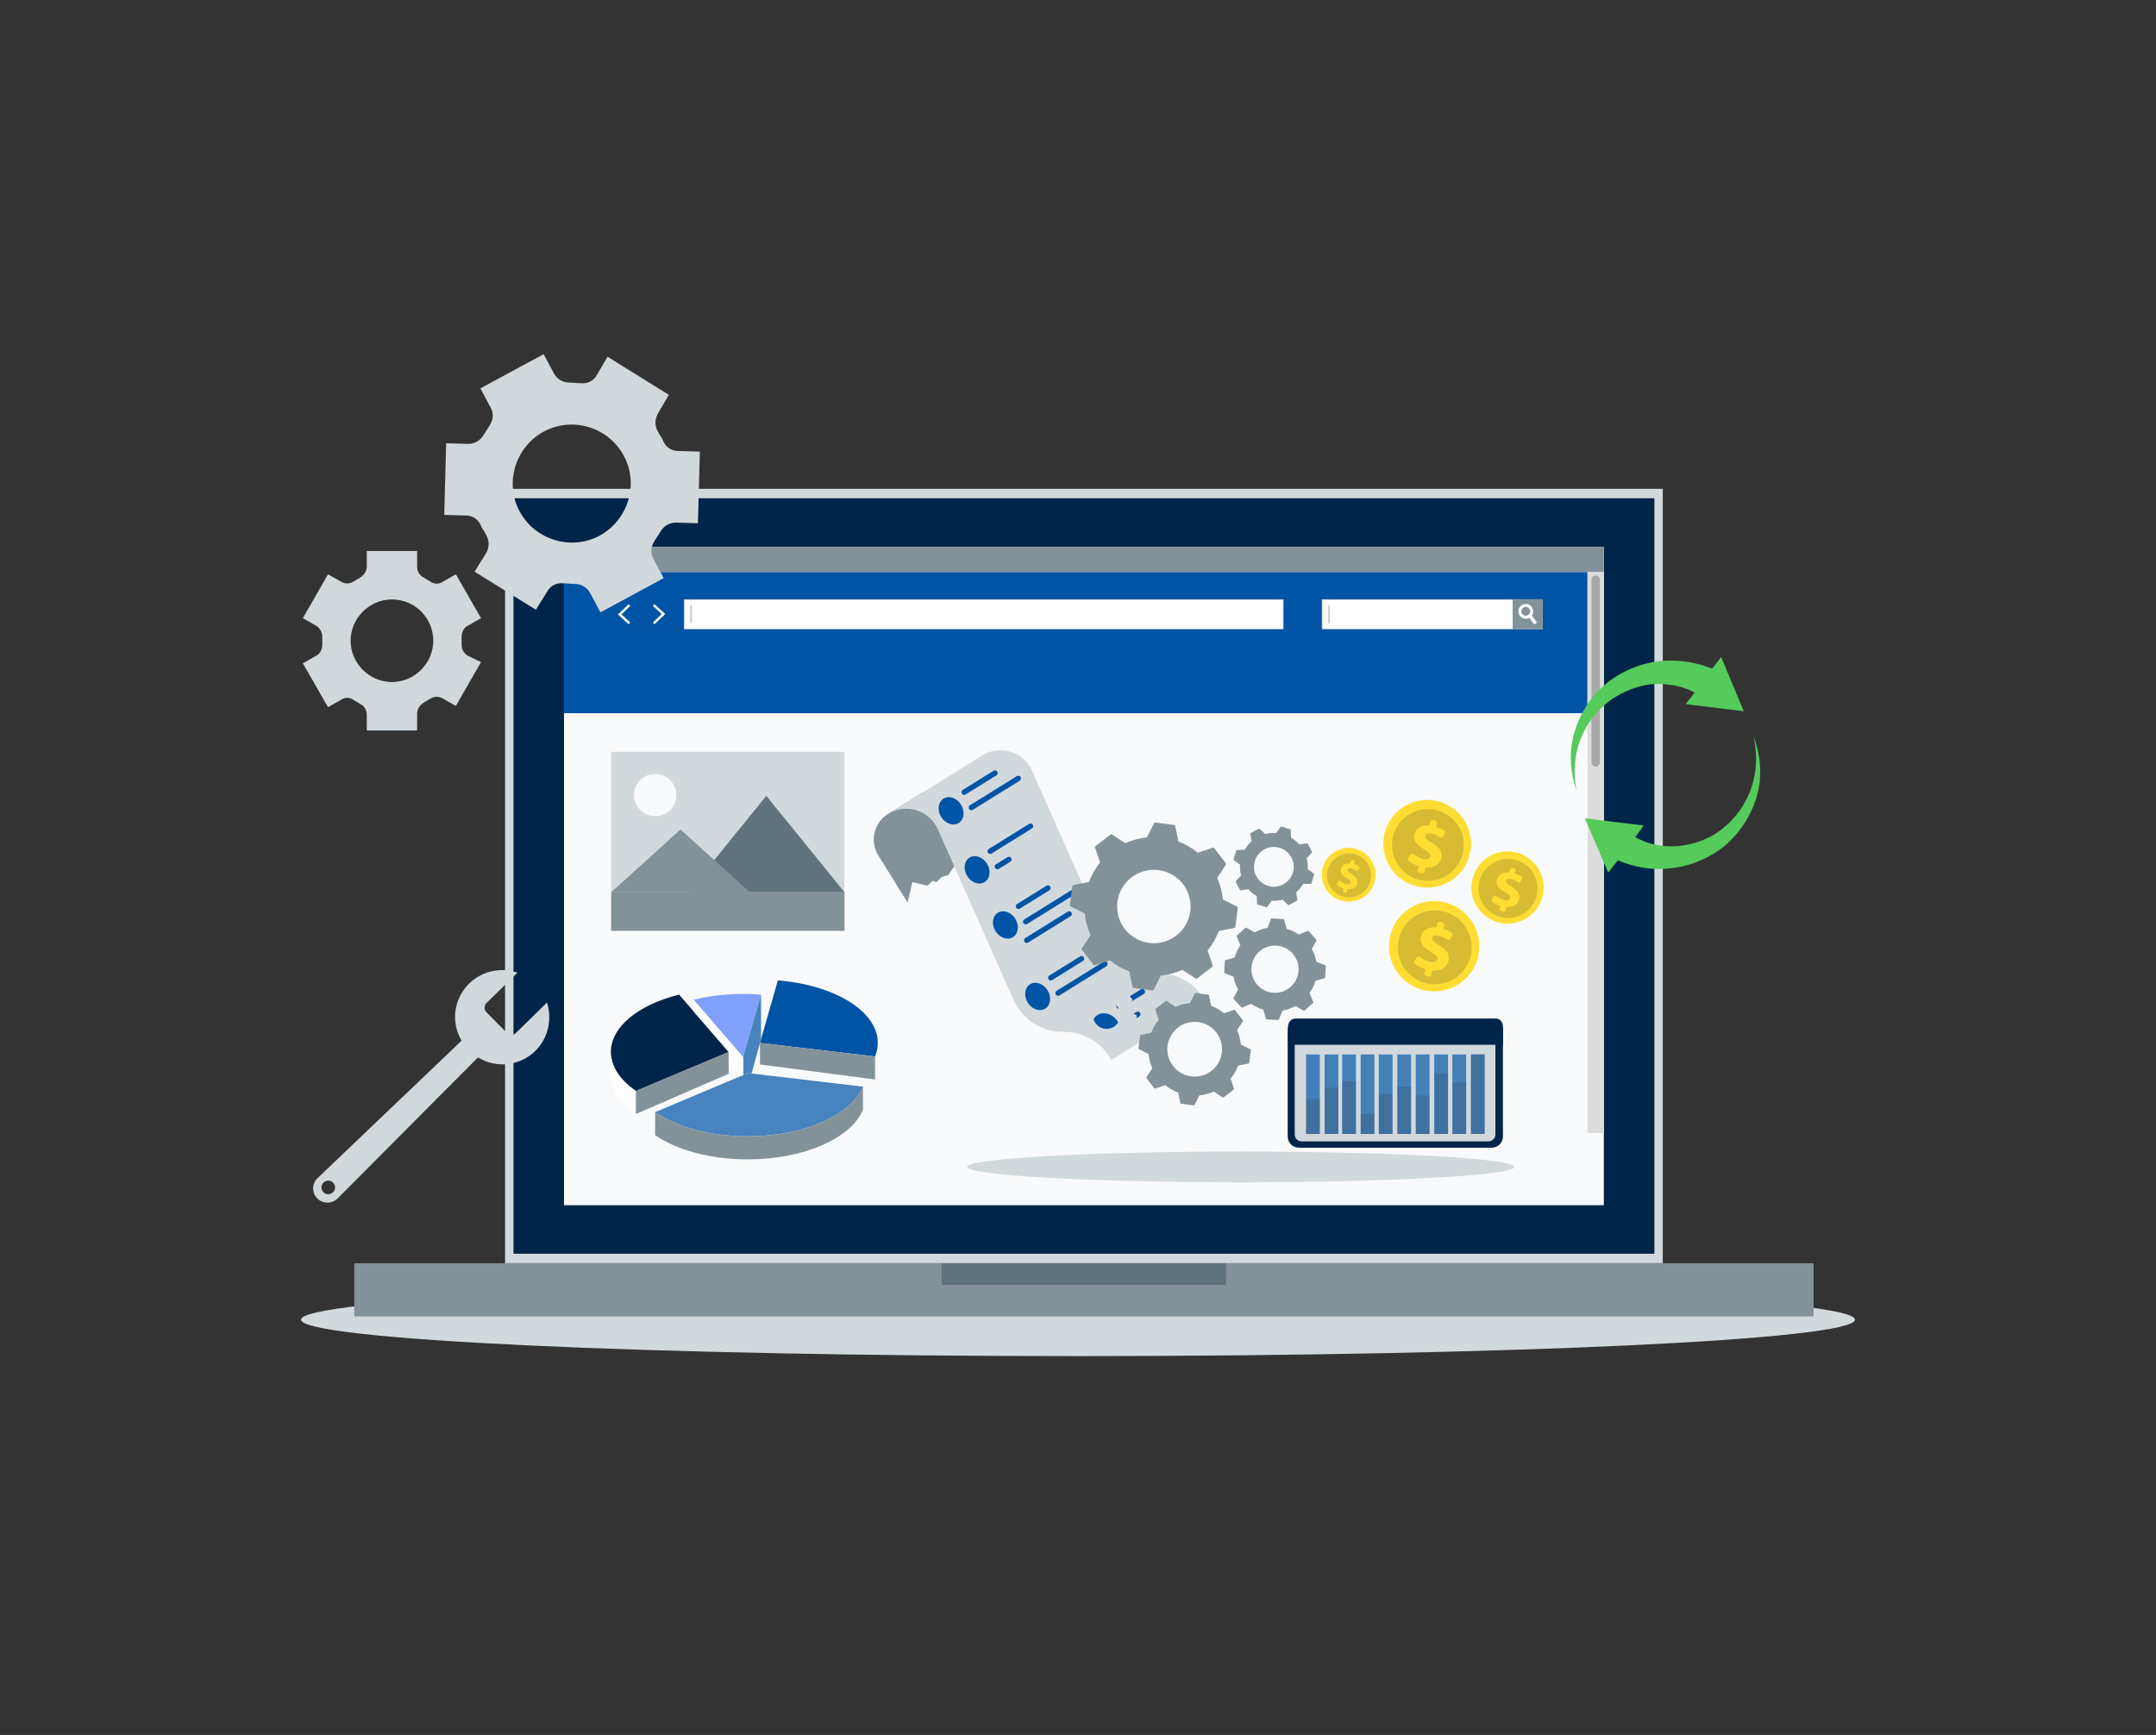 <svg width="420" height="338" viewBox="0 0 420 338" fill="none" xmlns="http://www.w3.org/2000/svg">
<rect x="0" y="0" width="420" height="338" fill="#333333" stroke="none"/>
<path d="M209.998 264.197C293.592 264.197 361.359 261.02 361.359 257.101C361.359 253.183 293.592 250.006 209.998 250.006C126.403 250.006 58.637 253.183 58.637 257.101C58.637 261.02 126.403 264.197 209.998 264.197Z" fill="#D2D9DC"/>
<path d="M353.296 246.099H69.016V256.457H353.296V246.099Z" fill="#839299"/>
<path d="M238.862 246.099H183.441V250.314H238.862V246.099Z" fill="#5F737C"/>
<path d="M323.919 95.229H98.387V246.092H323.919V95.229Z" fill="#D2D9DC"/>
<path d="M322.283 97.069H100.027V244.252H322.283V97.069Z" fill="#002548"/>
<path d="M312.439 106.532H109.871V234.797H312.439V106.532Z" fill="#F9FAFB"/>
<path d="M312.439 106.532H109.871V111.465H312.439V106.532Z" fill="#839299"/>
<path d="M114.518 109.002C114.518 109.515 114.1 109.933 113.587 109.933C113.074 109.933 112.656 109.515 112.656 109.002C112.656 108.489 113.074 108.071 113.587 108.071C114.1 108.064 114.518 108.482 114.518 109.002Z" fill="#C8C8C8"/>
<path d="M118.331 109.002C118.331 109.515 117.913 109.933 117.4 109.933C116.887 109.933 116.469 109.515 116.469 109.002C116.469 108.489 116.887 108.071 117.4 108.071C117.913 108.064 118.331 108.482 118.331 109.002Z" fill="white"/>
<path d="M122.143 109.002C122.143 109.515 121.725 109.933 121.212 109.933C120.699 109.933 120.281 109.515 120.281 109.002C120.281 108.489 120.699 108.071 121.212 108.071C121.725 108.064 122.143 108.482 122.143 109.002Z" fill="#0054A6"/>
<path d="M309.257 111.465H109.871V138.937H309.257V111.465Z" fill="#0054A6"/>
<path d="M312.438 111.465H309.25V220.745H312.438V111.465Z" fill="#DCDCDC"/>
<path d="M310.848 149.353C310.394 149.353 310.027 148.986 310.027 148.532V112.931C310.027 112.476 310.394 112.11 310.848 112.11C311.303 112.11 311.669 112.476 311.669 112.931V148.532C311.669 148.986 311.303 149.353 310.848 149.353Z" fill="#A8A8A8"/>
<path d="M300.456 116.801H257.555V122.526H300.456V116.801Z" fill="white"/>
<path d="M300.522 122.585H257.496V116.743H300.522V122.585ZM257.613 122.467H300.398V116.86H257.613V122.467Z" fill="#C8C8C8"/>
<path d="M300.521 116.743H294.672V122.592H300.521V116.743Z" fill="#839299"/>
<path d="M299.416 121.266L298.888 121.669L297.906 120.379L297.547 119.902C297.62 119.873 297.686 119.836 297.752 119.785C297.877 119.69 297.965 119.565 298.023 119.433L298.404 119.932L299.416 121.266Z" fill="white"/>
<path d="M298.377 118.224C297.893 117.593 296.984 117.469 296.354 117.96C295.724 118.443 295.599 119.352 296.09 119.983C296.523 120.554 297.3 120.708 297.915 120.379C297.981 120.342 298.055 120.298 298.113 120.247C298.231 120.159 298.333 120.049 298.414 119.939C298.766 119.433 298.766 118.737 298.377 118.224ZM297.754 119.785C297.688 119.836 297.622 119.873 297.549 119.902C297.197 120.041 296.787 119.939 296.545 119.624C296.251 119.242 296.325 118.7 296.706 118.414C297.087 118.121 297.629 118.194 297.915 118.575C298.113 118.832 298.143 119.154 298.025 119.433C297.967 119.572 297.879 119.69 297.754 119.785Z" fill="white"/>
<path d="M259.066 117.923H258.758V121.398H259.066V117.923Z" fill="#C8C8C8"/>
<path d="M249.987 116.802H133.273V122.526H249.987V116.802Z" fill="white"/>
<path d="M250.038 122.585H133.215V116.743H250.038V122.585ZM133.332 122.468H249.928V116.86H133.332V122.468Z" fill="#C8C8C8"/>
<path d="M134.777 117.923H134.469V121.398H134.777V117.923Z" fill="#C8C8C8"/>
<path d="M122.464 121.624L120.383 119.704L122.464 117.71L122.787 118.047L121.064 119.696L122.787 121.28L122.464 121.624Z" fill="white"/>
<path d="M127.499 117.703L129.588 119.623L127.506 121.617L127.184 121.28L128.906 119.631L127.184 118.047L127.499 117.703Z" fill="white"/>
<path d="M119.059 181.333H164.504V146.465H119.059V181.333Z" fill="#D2D9DC"/>
<path d="M123.588 154.088C123.038 156.991 125.538 159.497 128.44 158.94C130.068 158.632 131.372 157.32 131.68 155.7C132.23 152.798 129.731 150.291 126.828 150.848C125.201 151.156 123.896 152.468 123.588 154.088Z" fill="#F9FAFB"/>
<path d="M134.055 173.82H164.51L149.279 155.055L134.055 173.82Z" fill="#5F737C"/>
<path d="M119.066 173.819H146.07L132.568 161.601L119.066 173.819Z" fill="#839299"/>
<path d="M164.511 173.819H119.066V181.333H164.511V173.819Z" fill="#839299"/>
<path fill-rule="evenodd" clip-rule="evenodd" d="M168.108 211.703L145.695 209.065L127.621 216.673C131.821 219.548 138.356 221.393 145.695 221.387C156.67 221.378 165.846 217.233 168.108 211.703Z" fill="#4783BE"/>
<path fill-rule="evenodd" clip-rule="evenodd" d="M123.874 212.549L141.948 204.942L132.292 193.769C124.443 195.732 119 200.007 119 204.959C119 207.824 120.82 210.459 123.874 212.549Z" fill="#002548"/>
<path fill-rule="evenodd" clip-rule="evenodd" d="M148.051 203.185L170.464 205.822C170.814 204.966 170.999 204.078 170.999 203.166C170.999 196.996 162.553 191.893 151.531 191L148.051 203.185Z" fill="#0054A6"/>
<path fill-rule="evenodd" clip-rule="evenodd" d="M144.774 205.956L148.254 193.772C147.119 193.681 145.957 193.634 144.774 193.634C141.325 193.638 138.052 194.049 135.117 194.783L144.774 205.956Z" fill="#81A0FB"/>
<path fill-rule="evenodd" clip-rule="evenodd" d="M123.874 212.549C120.82 210.459 119 207.824 119 204.959V209.446C119 212.31 120.82 214.945 123.874 217.035V212.549Z" fill="white"/>
<path fill-rule="evenodd" clip-rule="evenodd" d="M168.108 211.703C165.846 217.233 156.67 221.378 145.695 221.387C138.356 221.392 131.821 219.548 127.621 216.672V221.158C131.821 224.034 138.356 225.879 145.695 225.873C156.67 225.864 165.846 221.72 168.108 216.189V211.703Z" fill="#839299"/>
<path fill-rule="evenodd" clip-rule="evenodd" d="M170.464 205.822L148.051 203.185V207.378L170.464 210.309V205.822Z" fill="#839299"/>
<path fill-rule="evenodd" clip-rule="evenodd" d="M123.875 217.035L141.949 209.194V204.942L123.875 212.549V217.035Z" fill="#839299"/>
<path fill-rule="evenodd" clip-rule="evenodd" d="M146.406 209.148L148.051 203.206V203.185L148.253 202.478V193.773L144.773 205.956L144.774 209.453L145.695 209.065L146.406 209.148Z" fill="#4783BE"/>
<path fill-rule="evenodd" clip-rule="evenodd" d="M144.774 205.956L135.117 194.783V197.039L141.948 204.942V207.14L144.277 209.663L144.775 209.453L144.774 205.956Z" fill="white"/>
<path d="M241.709 230.328C271.141 230.328 295 228.99 295 227.34C295 225.69 271.141 224.352 241.709 224.352C212.277 224.352 188.418 225.69 188.418 227.34C188.418 228.99 212.277 230.328 241.709 230.328Z" fill="#D2D9DC"/>
<path d="M172.99 158.569C170.235 160.281 169.388 163.904 171.1 166.659L176.806 175.842L177.736 171.858L180.691 172.548L181.649 171.622L182.47 171.879L183.381 170.877L184.764 170.453L187.046 167.059L191.991 162.121L182.238 154.905L179.721 154.387L172.99 158.569Z" fill="#839299"/>
<path d="M226.042 189.625L224.961 189.59C220.976 189.457 217.424 187.056 215.808 183.414L201.059 150.156C199.4 146.421 194.824 145.009 191.353 147.166L172.988 158.577C176.459 156.42 181.041 157.828 182.695 161.567L197.443 194.825C199.06 198.467 202.611 200.868 206.596 201.001L207.677 201.036C211.377 201.158 214.733 203.245 216.486 206.501L234.851 195.09C233.093 191.837 229.739 189.756 226.042 189.625Z" fill="#D2D9DC"/>
<path d="M186.754 160.337C187.82 159.674 188.024 158.074 187.209 156.762C186.394 155.45 184.868 154.923 183.802 155.586C182.736 156.248 182.532 157.849 183.347 159.161C184.162 160.473 185.688 160.999 186.754 160.337Z" fill="#0054A6"/>
<path d="M194.102 151.052L188.103 154.78C187.859 154.931 187.533 154.855 187.382 154.611C187.23 154.367 187.306 154.042 187.55 153.89L193.549 150.163C193.793 150.011 194.118 150.087 194.27 150.331C194.422 150.575 194.346 150.901 194.102 151.052Z" fill="#0054A6"/>
<path d="M198.644 152.094L189.505 157.772C189.261 157.924 188.936 157.848 188.784 157.604C188.633 157.36 188.708 157.034 188.953 156.883L198.086 151.208C198.33 151.056 198.656 151.132 198.807 151.376C198.968 151.622 198.888 151.942 198.644 152.094Z" fill="#0054A6"/>
<path d="M203.613 196.502C204.68 195.84 204.883 194.239 204.068 192.927C203.253 191.615 201.728 191.089 200.661 191.751C199.595 192.414 199.391 194.015 200.207 195.327C201.022 196.639 202.547 197.165 203.613 196.502Z" fill="#0054A6"/>
<path d="M210.965 187.215L204.966 190.942C204.722 191.093 204.397 191.017 204.245 190.773C204.093 190.529 204.169 190.204 204.414 190.052L210.412 186.325C210.656 186.173 210.982 186.249 211.133 186.493C211.288 186.743 211.209 187.063 210.965 187.215Z" fill="#0054A6"/>
<path d="M215.518 188.256L206.384 193.931C206.14 194.083 205.815 194.007 205.663 193.762C205.511 193.518 205.587 193.193 205.831 193.041L214.965 187.366C215.209 187.215 215.534 187.291 215.686 187.535C215.838 187.779 215.767 188.101 215.518 188.256Z" fill="#0054A6"/>
<path d="M191.82 171.842C192.887 171.179 193.09 169.579 192.275 168.267C191.46 166.955 189.935 166.428 188.868 167.091C187.802 167.753 187.598 169.354 188.414 170.666C189.229 171.978 190.754 172.504 191.82 171.842Z" fill="#0054A6"/>
<path d="M201.024 161.403L193.165 166.286C192.921 166.438 192.596 166.362 192.444 166.118C192.293 165.874 192.369 165.548 192.613 165.397L200.472 160.513C200.716 160.362 201.041 160.438 201.193 160.682C201.344 160.926 201.274 161.248 201.024 161.403Z" fill="#0054A6"/>
<path d="M196.813 167.884L194.568 169.279C194.324 169.43 193.998 169.354 193.847 169.11C193.695 168.866 193.771 168.541 194.015 168.389L196.26 166.994C196.505 166.842 196.83 166.918 196.982 167.163C197.137 167.412 197.063 167.729 196.813 167.884Z" fill="#0054A6"/>
<path d="M217.738 201.584C218.501 200.587 218.124 199.018 216.897 198.08C215.67 197.142 214.057 197.19 213.295 198.187C212.532 199.185 212.909 200.754 214.136 201.692C215.363 202.63 216.976 202.582 217.738 201.584Z" fill="#0054A6"/>
<path d="M222.816 193.63L218.271 196.454C218.027 196.605 217.701 196.529 217.55 196.285C217.398 196.041 217.474 195.716 217.718 195.564L222.263 192.74C222.507 192.588 222.833 192.664 222.984 192.909C223.136 193.153 223.06 193.478 222.816 193.63Z" fill="#0054A6"/>
<path d="M221.923 198.05L219.677 199.445C219.433 199.596 219.108 199.52 218.956 199.276C218.804 199.032 218.88 198.707 219.124 198.555L221.37 197.16C221.614 197.008 221.939 197.084 222.091 197.328C222.243 197.572 222.167 197.898 221.923 198.05Z" fill="#0054A6"/>
<path d="M197.328 182.576C198.395 181.913 198.598 180.312 197.783 179C196.968 177.688 195.443 177.162 194.376 177.824C193.31 178.487 193.106 180.088 193.921 181.4C194.737 182.712 196.262 183.238 197.328 182.576Z" fill="#0054A6"/>
<path d="M204.426 173.444L198.677 177.017C198.433 177.168 198.108 177.092 197.956 176.848C197.804 176.604 197.88 176.279 198.124 176.127L203.874 172.555C204.118 172.403 204.443 172.479 204.595 172.723C204.746 172.967 204.676 173.289 204.426 173.444Z" fill="#0054A6"/>
<path d="M208.555 178.494L200.279 183.636C200.035 183.788 199.709 183.712 199.558 183.468C199.406 183.224 199.482 182.899 199.726 182.747L208.003 177.604C208.247 177.453 208.572 177.529 208.724 177.773C208.875 178.017 208.799 178.342 208.555 178.494Z" fill="#0054A6"/>
<path d="M209.459 174.189L200.087 180.013C199.843 180.164 199.518 180.088 199.366 179.844C199.215 179.6 199.291 179.275 199.535 179.123L208.907 173.3C209.151 173.148 209.476 173.224 209.628 173.468C209.78 173.712 209.704 174.038 209.459 174.189Z" fill="#0054A6"/>
<path d="M240.998 176.629L238.235 175.249C238.092 173.818 237.721 172.395 237.11 171.044L238.81 168.47C238.869 168.381 238.867 168.261 238.801 168.176L236.544 165.239C236.478 165.153 236.364 165.119 236.261 165.151L233.339 166.13C232.191 165.191 230.914 164.462 229.562 163.954L228.945 160.931C228.923 160.826 228.837 160.746 228.728 160.728L225.06 160.248C224.952 160.234 224.846 160.288 224.8 160.386L223.421 163.145C221.989 163.288 220.567 163.662 219.216 164.274L216.642 162.574C216.553 162.514 216.433 162.517 216.347 162.582L213.411 164.839C213.325 164.905 213.291 165.016 213.322 165.122L214.302 168.044C213.362 169.193 212.634 170.47 212.125 171.818L209.103 172.438C208.997 172.461 208.917 172.544 208.9 172.652L208.42 176.323C208.406 176.429 208.46 176.534 208.557 176.583L211.317 177.96C211.46 179.394 211.834 180.814 212.445 182.168L210.746 184.739C210.686 184.83 210.688 184.947 210.754 185.036L213.011 187.972C213.077 188.058 213.188 188.092 213.294 188.058L216.216 187.078C217.364 188.018 218.641 188.744 219.99 189.255L220.61 192.277C220.632 192.383 220.715 192.463 220.824 192.477L224.495 192.96C224.6 192.975 224.706 192.92 224.755 192.823L226.132 190.061C227.566 189.918 228.985 189.546 230.339 188.935L232.91 190.635C233.002 190.692 233.119 190.692 233.208 190.626L236.144 188.37C236.23 188.304 236.264 188.19 236.23 188.087L235.25 185.164C236.19 184.016 236.916 182.739 237.427 181.388L240.449 180.771C240.555 180.748 240.635 180.662 240.649 180.554L241.132 176.886C241.149 176.777 241.095 176.674 240.998 176.629ZM224.78 183.762C220.83 183.762 217.627 180.559 217.627 176.609C217.627 172.658 220.83 169.456 224.78 169.456C228.731 169.456 231.933 172.658 231.933 176.609C231.933 180.557 228.731 183.762 224.78 183.762Z" fill="#839299"/>
<path d="M258.169 188.056L256.435 187.356C256.281 186.496 255.986 185.656 255.552 184.87L256.455 183.236C256.486 183.179 256.478 183.108 256.432 183.059L254.929 181.394C254.886 181.345 254.818 181.331 254.758 181.354L253.038 182.085C252.301 181.577 251.493 181.197 250.653 180.954L250.136 179.157C250.116 179.097 250.062 179.051 249.996 179.049L247.756 178.934C247.691 178.929 247.631 178.969 247.605 179.029L246.905 180.763C246.045 180.917 245.205 181.211 244.42 181.645L242.783 180.743C242.726 180.711 242.654 180.72 242.606 180.765L240.943 182.265C240.894 182.311 240.877 182.379 240.903 182.439L241.634 184.159C241.123 184.896 240.746 185.705 240.503 186.544L238.706 187.061C238.643 187.081 238.601 187.136 238.598 187.201L238.481 189.441C238.478 189.507 238.518 189.567 238.578 189.592L240.312 190.292C240.466 191.152 240.76 191.992 241.194 192.778L240.292 194.415C240.26 194.472 240.266 194.54 240.312 194.592L241.814 196.254C241.857 196.303 241.929 196.317 241.989 196.294L243.708 195.563C244.445 196.074 245.254 196.451 246.094 196.694L246.611 198.491C246.631 198.554 246.685 198.597 246.751 198.6L248.99 198.714C249.056 198.72 249.116 198.68 249.142 198.62L249.842 196.886C250.701 196.731 251.541 196.437 252.327 196.003L253.961 196.906C254.018 196.937 254.089 196.928 254.138 196.886L255.803 195.383C255.852 195.34 255.866 195.269 255.843 195.209L255.109 193.489C255.621 192.752 256.001 191.944 256.243 191.104L258.037 190.587C258.1 190.567 258.146 190.512 258.149 190.447L258.263 188.207C258.269 188.141 258.229 188.081 258.169 188.056ZM248.376 193.42C245.837 193.42 243.777 191.361 243.777 188.821C243.777 186.282 245.837 184.222 248.376 184.222C250.916 184.222 252.975 186.282 252.975 188.821C252.973 191.364 250.916 193.42 248.376 193.42Z" fill="#839299"/>
<path d="M243.585 204.424L241.736 203.501C241.639 202.541 241.388 201.59 240.982 200.685L242.119 198.962C242.159 198.902 242.159 198.822 242.111 198.765L240.602 196.8C240.559 196.742 240.482 196.72 240.414 196.742L238.457 197.397C237.688 196.771 236.831 196.282 235.932 195.943L235.517 193.917C235.503 193.846 235.443 193.794 235.375 193.783L232.918 193.46C232.844 193.452 232.778 193.489 232.744 193.554L231.824 195.403C230.861 195.497 229.913 195.748 229.007 196.157L227.284 195.017C227.224 194.977 227.144 194.98 227.087 195.026L225.122 196.537C225.065 196.58 225.042 196.657 225.065 196.722L225.719 198.682C225.09 199.451 224.605 200.305 224.265 201.207L222.24 201.619C222.168 201.633 222.117 201.69 222.105 201.764L221.782 204.221C221.774 204.293 221.811 204.361 221.874 204.393L223.725 205.315C223.819 206.275 224.071 207.226 224.479 208.129L223.339 209.852C223.299 209.912 223.302 209.989 223.348 210.049L224.859 212.014C224.902 212.071 224.979 212.094 225.045 212.071L227.002 211.417C227.77 212.046 228.627 212.534 229.53 212.874L229.941 214.897C229.955 214.968 230.015 215.022 230.087 215.034L232.541 215.354C232.612 215.362 232.684 215.328 232.715 215.262L233.638 213.414C234.597 213.317 235.549 213.065 236.451 212.66L238.174 213.797C238.234 213.837 238.311 213.837 238.371 213.791L240.337 212.28C240.394 212.237 240.417 212.16 240.394 212.091L239.74 210.134C240.368 209.366 240.854 208.512 241.196 207.609L243.219 207.195C243.29 207.181 243.345 207.124 243.353 207.052L243.676 204.595C243.687 204.527 243.65 204.455 243.585 204.424ZM232.729 209.74C229.787 209.74 227.399 207.355 227.399 204.41C227.399 201.467 229.787 199.079 232.729 199.079C235.674 199.079 238.06 201.464 238.06 204.41C238.06 207.355 235.674 209.74 232.729 209.74Z" fill="#839299"/>
<path d="M221.401 197.776L220.41 197.282C220.358 196.768 220.224 196.257 220.004 195.771L220.616 194.845C220.636 194.814 220.636 194.771 220.61 194.74L219.799 193.683C219.776 193.654 219.736 193.643 219.699 193.654L218.647 194.003C218.236 193.666 217.776 193.406 217.293 193.223L217.07 192.134C217.062 192.097 217.03 192.069 216.996 192.063L215.676 191.892C215.636 191.883 215.599 191.906 215.582 191.94L215.088 192.934C214.571 192.986 214.059 193.12 213.577 193.337L212.654 192.729C212.62 192.706 212.58 192.709 212.548 192.731L211.494 193.543C211.463 193.568 211.451 193.606 211.463 193.646L211.814 194.694C211.477 195.105 211.214 195.565 211.031 196.051L209.946 196.271C209.906 196.279 209.877 196.311 209.872 196.348L209.7 197.665C209.694 197.705 209.714 197.739 209.749 197.756L210.743 198.251C210.794 198.765 210.929 199.276 211.149 199.762L210.537 200.687C210.514 200.719 210.517 200.762 210.543 200.793L211.351 201.85C211.374 201.879 211.417 201.893 211.454 201.879L212.505 201.53C212.917 201.867 213.374 202.127 213.859 202.31L214.079 203.398C214.088 203.435 214.119 203.464 214.157 203.47L215.474 203.644C215.514 203.65 215.551 203.627 215.568 203.593L216.062 202.601C216.576 202.547 217.09 202.416 217.573 202.196L218.496 202.804C218.53 202.827 218.57 202.824 218.602 202.801L219.656 201.99C219.687 201.967 219.699 201.927 219.687 201.887L219.336 200.839C219.673 200.427 219.936 199.967 220.118 199.482L221.204 199.262C221.244 199.253 221.273 199.222 221.278 199.185L221.45 197.868C221.458 197.831 221.438 197.793 221.401 197.776ZM215.576 200.444C214.099 200.444 212.903 199.245 212.903 197.768C212.903 196.291 214.099 195.094 215.576 195.094C217.056 195.094 218.253 196.291 218.253 197.768C218.253 199.245 217.056 200.444 215.576 200.444Z" fill="#D2D9DC"/>
<path d="M255.969 170.212L254.752 169.324C254.801 168.604 254.729 167.887 254.549 167.207L255.578 166.104C255.615 166.064 255.621 166.01 255.598 165.964L254.749 164.367C254.724 164.319 254.672 164.296 254.621 164.302L253.129 164.536C252.67 164.005 252.118 163.545 251.49 163.179L251.438 161.674C251.438 161.619 251.401 161.576 251.35 161.559L249.621 161.028C249.573 161.014 249.516 161.034 249.484 161.074L248.599 162.291C247.876 162.242 247.162 162.313 246.479 162.493L245.379 161.465C245.339 161.431 245.282 161.422 245.237 161.448L243.64 162.293C243.594 162.319 243.565 162.371 243.574 162.422L243.808 163.913C243.28 164.373 242.817 164.924 242.454 165.553L240.946 165.604C240.894 165.607 240.849 165.641 240.832 165.693L240.303 167.421C240.286 167.473 240.306 167.527 240.346 167.558L241.566 168.447C241.514 169.167 241.589 169.884 241.769 170.563L240.74 171.666C240.703 171.703 240.697 171.76 240.72 171.806L241.569 173.403C241.591 173.452 241.643 173.474 241.697 173.469L243.185 173.234C243.648 173.763 244.197 174.226 244.825 174.591L244.877 176.097C244.879 176.148 244.914 176.194 244.965 176.211L246.693 176.74C246.745 176.757 246.799 176.737 246.831 176.697L247.719 175.48C248.442 175.528 249.156 175.457 249.836 175.277L250.938 176.305C250.978 176.343 251.033 176.348 251.081 176.325L252.678 175.48C252.724 175.454 252.752 175.403 252.741 175.351L252.507 173.86C253.038 173.4 253.498 172.849 253.864 172.22L255.369 172.169C255.423 172.166 255.469 172.132 255.483 172.08L256.015 170.352C256.029 170.298 256.012 170.244 255.969 170.212ZM248.159 172.752C246.019 172.752 244.285 171.018 244.285 168.878C244.285 166.741 246.019 165.007 248.159 165.007C250.296 165.007 252.03 166.741 252.03 168.878C252.03 171.018 250.296 172.752 248.159 172.752Z" fill="#839299"/>
<path d="M290.598 223.598H253.03C251.825 223.598 250.848 222.621 250.848 221.415V200.696C250.848 199.49 251.825 198.513 253.03 198.513H290.598C291.804 198.513 292.781 199.49 292.781 200.696V221.415C292.784 222.621 291.804 223.598 290.598 223.598Z" fill="#002548"/>
<path d="M289.953 222.369H253.579C252.827 222.369 252.219 221.761 252.219 221.009V200.593C252.219 199.842 252.827 199.233 253.579 199.233H289.953C290.704 199.233 291.312 199.842 291.312 200.593V221.009C291.312 221.761 290.704 222.369 289.953 222.369Z" fill="#D2D9DC"/>
<g opacity="0.67">
<path d="M257.111 205.429H254.426V220.924H257.111V205.429Z" fill="#0054A6"/>
</g>
<g opacity="0.67">
<path d="M260.717 205.429H258.031V220.924H260.717V205.429Z" fill="#0054A6"/>
</g>
<g opacity="0.67">
<path d="M264.142 205.429H261.457V220.924H264.142V205.429Z" fill="#0054A6"/>
</g>
<g opacity="0.67">
<path d="M267.748 205.429H265.062V220.924H267.748V205.429Z" fill="#0054A6"/>
</g>
<g opacity="0.67">
<path d="M271.279 205.429H268.594V220.924H271.279V205.429Z" fill="#0054A6"/>
</g>
<g opacity="0.67">
<path d="M274.884 205.429H272.199V220.924H274.884V205.429Z" fill="#0054A6"/>
</g>
<g opacity="0.67">
<path d="M278.478 205.429H275.793V220.924H278.478V205.429Z" fill="#0054A6"/>
</g>
<g opacity="0.67">
<path d="M282.084 205.429H279.398V220.924H282.084V205.429Z" fill="#0054A6"/>
</g>
<g opacity="0.67">
<path d="M285.615 205.429H282.93V220.924H285.615V205.429Z" fill="#0054A6"/>
</g>
<g opacity="0.67">
<path d="M289.22 205.429H286.535V220.924H289.22V205.429Z" fill="#0054A6"/>
</g>
<path d="M292.785 203.553V199.999C292.785 199.162 292.191 198.442 291.466 198.442H252.286C251.561 198.442 250.918 199.162 250.918 199.999V203.553H292.785Z" fill="#002548"/>
<g opacity="0.19">
<path d="M257.127 214.114H254.441V220.924H257.127V214.114Z" fill="#2D2F31"/>
<path d="M260.732 211.914H258.047V220.924H260.732V211.914Z" fill="#2D2F31"/>
<path d="M264.154 210.64H261.469V220.921H264.154V210.64Z" fill="#2D2F31"/>
<path d="M267.759 217.007H265.074V220.921H267.759V217.007Z" fill="#2D2F31"/>
<path d="M271.287 213.128H268.602V220.921H271.287V213.128Z" fill="#2D2F31"/>
<path d="M274.9 211.694H272.215V220.921H274.9V211.694Z" fill="#2D2F31"/>
<path d="M278.498 213.419H275.812V220.924H278.498V213.419Z" fill="#2D2F31"/>
<path d="M282.099 209.134H279.414V220.921H282.099V209.134Z" fill="#2D2F31"/>
<path d="M285.631 210.871H282.945V220.921H285.631V210.871Z" fill="#2D2F31"/>
<path d="M289.236 205.347H286.551V220.924H289.236V205.347Z" fill="#2D2F31"/>
</g>
<path d="M266.024 174.483C268.27 172.661 268.613 169.363 266.791 167.118C264.968 164.872 261.671 164.529 259.425 166.351C257.18 168.173 256.837 171.471 258.659 173.716C260.481 175.962 263.779 176.305 266.024 174.483Z" fill="#FFDD33"/>
<path opacity="0.19" d="M264.974 174.24C267.012 173.038 267.69 170.411 266.488 168.372C265.286 166.334 262.659 165.656 260.62 166.858C258.582 168.061 257.904 170.688 259.106 172.726C260.309 174.764 262.936 175.442 264.974 174.24Z" fill="#2D2F31"/>
<path d="M261.599 173.526L261.717 173.074C261.251 172.934 260.814 172.703 260.52 172.471C260.414 172.389 260.388 172.24 260.454 172.126L260.677 171.734C260.76 171.592 260.948 171.554 261.08 171.654C261.371 171.877 261.748 172.089 262.185 172.203C262.639 172.32 263.016 172.254 263.096 171.937C263.171 171.654 262.954 171.417 262.365 171.086C261.531 170.609 260.985 170.049 261.191 169.258C261.377 168.543 262.039 168.132 262.982 168.221L263.099 167.769C263.136 167.624 263.285 167.538 263.431 167.575L263.696 167.644C263.842 167.681 263.928 167.829 263.891 167.975L263.785 168.381C264.216 168.509 264.513 168.666 264.742 168.821C264.859 168.898 264.893 169.055 264.825 169.178L264.619 169.54C264.539 169.68 264.359 169.72 264.228 169.629C264.019 169.48 263.713 169.306 263.291 169.198C262.754 169.058 262.542 169.243 262.491 169.44C262.428 169.686 262.705 169.938 263.351 170.335C264.27 170.892 264.579 171.414 264.388 172.16C264.21 172.843 263.545 173.328 262.522 173.228L262.391 173.734C262.354 173.88 262.205 173.965 262.059 173.928L261.794 173.86C261.648 173.82 261.562 173.671 261.599 173.526Z" fill="#FFDD33"/>
<path d="M285.517 168.505C287.793 164.371 286.286 159.175 282.152 156.899C278.017 154.624 272.821 156.131 270.546 160.265C268.27 164.399 269.777 169.595 273.911 171.871C278.046 174.146 283.242 172.639 285.517 168.505Z" fill="#FFDD33"/>
<path opacity="0.19" d="M279.771 171.423C283.529 170.533 285.854 166.765 284.964 163.006C284.074 159.248 280.306 156.923 276.547 157.813C272.789 158.703 270.464 162.472 271.354 166.23C272.244 169.988 276.013 172.313 279.771 171.423Z" fill="#2D2F31"/>
<path d="M276.194 169.472L276.386 168.735C275.626 168.506 274.912 168.129 274.435 167.752C274.263 167.618 274.22 167.378 274.329 167.19L274.692 166.553C274.826 166.318 275.132 166.258 275.346 166.421C275.823 166.784 276.437 167.132 277.151 167.315C277.891 167.507 278.508 167.398 278.64 166.884C278.76 166.421 278.405 166.035 277.448 165.493C276.086 164.713 275.197 163.802 275.532 162.51C275.832 161.345 276.914 160.673 278.454 160.819L278.645 160.082C278.705 159.845 278.948 159.702 279.185 159.765L279.617 159.876C279.854 159.936 279.997 160.179 279.934 160.416L279.762 161.079C280.465 161.291 280.951 161.545 281.325 161.796C281.516 161.925 281.574 162.182 281.459 162.382L281.122 162.973C280.994 163.202 280.697 163.267 280.482 163.116C280.142 162.876 279.645 162.587 278.951 162.41C278.074 162.185 277.728 162.482 277.646 162.807C277.543 163.207 277.997 163.619 279.048 164.264C280.551 165.173 281.054 166.024 280.739 167.241C280.451 168.358 279.365 169.146 277.697 168.984L277.486 169.809C277.426 170.046 277.183 170.189 276.946 170.126L276.511 170.015C276.274 169.952 276.132 169.709 276.194 169.472Z" fill="#FFDD33"/>
<path d="M285.938 190.206C289.173 186.584 288.86 181.025 285.238 177.79C281.616 174.555 276.058 174.868 272.823 178.49C269.587 182.112 269.901 187.67 273.523 190.906C277.144 194.141 282.703 193.827 285.938 190.206Z" fill="#FFDD33"/>
<path opacity="0.19" d="M285.768 188.12C287.729 184.663 286.516 180.271 283.059 178.31C279.602 176.35 275.211 177.562 273.25 181.019C271.289 184.476 272.501 188.868 275.958 190.829C279.415 192.789 283.807 191.577 285.768 188.12Z" fill="#2D2F31"/>
<path d="M277.488 189.575L277.682 188.818C276.899 188.583 276.168 188.195 275.674 187.809C275.497 187.672 275.454 187.424 275.565 187.229L275.939 186.572C276.077 186.332 276.394 186.269 276.614 186.438C277.105 186.812 277.736 187.169 278.47 187.358C279.23 187.555 279.865 187.444 280.002 186.915C280.124 186.438 279.759 186.041 278.776 185.484C277.374 184.681 276.459 183.744 276.802 182.416C277.111 181.216 278.225 180.528 279.81 180.673L280.004 179.916C280.067 179.673 280.316 179.525 280.559 179.588L281.004 179.702C281.247 179.765 281.396 180.013 281.333 180.256L281.159 180.936C281.881 181.153 282.381 181.416 282.767 181.673C282.964 181.804 283.021 182.067 282.904 182.276L282.558 182.884C282.424 183.119 282.121 183.187 281.901 183.033C281.55 182.784 281.041 182.49 280.324 182.307C279.422 182.073 279.068 182.381 278.982 182.716C278.876 183.127 279.345 183.553 280.424 184.215C281.973 185.152 282.487 186.027 282.164 187.278C281.867 188.426 280.75 189.238 279.033 189.069L278.813 189.917C278.75 190.16 278.502 190.309 278.259 190.246L277.813 190.132C277.571 190.066 277.425 189.817 277.488 189.575Z" fill="#FFDD33"/>
<path d="M300.27 175.358C301.624 171.718 299.771 167.668 296.13 166.314C292.489 164.959 288.44 166.813 287.085 170.453C285.731 174.094 287.584 178.144 291.225 179.498C294.866 180.852 298.915 178.999 300.27 175.358Z" fill="#FFDD33"/>
<path opacity="0.19" d="M299.528 173.255C299.618 170.079 297.116 167.431 293.94 167.341C290.764 167.251 288.116 169.753 288.026 172.929C287.936 176.105 290.438 178.753 293.614 178.843C296.791 178.933 299.438 176.431 299.528 173.255Z" fill="#2D2F31"/>
<path d="M292.153 177.091L292.31 176.485C291.685 176.297 291.099 175.985 290.705 175.677C290.565 175.565 290.53 175.368 290.619 175.211L290.919 174.686C291.028 174.494 291.282 174.443 291.459 174.577C291.85 174.874 292.359 175.163 292.944 175.314C293.553 175.471 294.061 175.383 294.17 174.96C294.267 174.577 293.976 174.26 293.19 173.814C292.067 173.172 291.336 172.423 291.61 171.36C291.859 170.401 292.747 169.849 294.016 169.966L294.173 169.361C294.224 169.166 294.421 169.049 294.618 169.098L294.975 169.189C295.17 169.241 295.287 169.438 295.238 169.635L295.098 170.181C295.678 170.355 296.078 170.563 296.384 170.772C296.541 170.878 296.587 171.089 296.495 171.252L296.218 171.737C296.112 171.926 295.867 171.98 295.692 171.855C295.413 171.657 295.004 171.42 294.433 171.275C293.71 171.089 293.427 171.335 293.359 171.603C293.273 171.935 293.647 172.272 294.513 172.803C295.75 173.551 296.164 174.251 295.904 175.254C295.667 176.171 294.773 176.822 293.399 176.688L293.224 177.365C293.173 177.559 292.976 177.676 292.779 177.628L292.422 177.536C292.222 177.485 292.104 177.288 292.153 177.091Z" fill="#FFDD33"/>
<path d="M323.974 133.281C326.112 133.407 328.25 133.91 330.136 134.916L328.375 137.18L339.693 138.563L335.291 128L333.531 130.263C330.387 129.006 326.992 128.503 323.723 128.754C319.699 129.132 315.8 130.766 312.782 133.281C309.764 135.796 307.627 139.317 306.621 142.964C305.615 146.611 305.866 150.509 307.124 153.904C306.369 150.383 306.747 146.611 308.13 143.467C309.513 140.198 311.776 137.557 314.669 135.796C317.561 134.036 320.83 133.03 323.974 133.281Z" fill="#54CB5A"/>
<path d="M342.333 154.784C343.339 151.012 342.961 146.988 341.578 143.467C342.458 147.114 342.207 151.012 340.824 154.407C339.44 157.802 337.051 160.569 334.159 162.455C331.267 164.215 327.746 165.096 324.476 164.844C322.339 164.718 320.327 164.09 318.566 163.084L320.201 160.82L308.758 159.437L313.285 170L315.171 167.611C318.189 168.868 321.333 169.497 324.476 169.245C328.752 168.994 332.776 167.359 335.92 164.844C339.063 162.203 341.327 158.557 342.333 154.784Z" fill="#54CB5A"/>
<path d="M106.56 195.313L100.487 201.258C100.039 201.706 99.272 201.706 98.76 201.258L94.733 197.167C94.285 196.719 94.285 195.952 94.733 195.441L100.806 189.495C97.609 188.408 93.965 189.111 91.408 191.605C88.339 194.61 87.828 199.149 89.874 202.665C89.874 202.665 89.874 202.729 89.938 202.729L61.871 229.517C60.721 230.604 60.721 232.394 61.807 233.48C62.894 234.567 64.684 234.567 65.771 233.48L93.134 205.99C93.134 205.99 93.198 205.99 93.198 206.053C96.715 208.163 101.254 207.716 104.322 204.711C106.816 202.217 107.583 198.573 106.56 195.313ZM65.004 232.138C64.556 232.713 63.725 232.841 63.15 232.394C62.575 231.946 62.447 231.115 62.894 230.54C63.342 229.964 64.173 229.836 64.748 230.284C65.324 230.731 65.451 231.563 65.004 232.138Z" fill="#D1D8DB"/>
<path d="M130.3 76.922L118.353 69.503L116.216 73.15C115.587 74.281 114.329 74.784 113.072 74.659C112.318 74.659 111.689 74.533 110.934 74.533C109.677 74.533 108.545 73.904 107.916 72.772L105.904 69L93.581 75.665L95.593 79.437C96.222 80.569 96.096 81.826 95.341 82.958C94.964 83.587 94.587 84.09 94.21 84.719C93.581 85.85 92.449 86.479 91.192 86.479L86.916 86.353L86.539 100.311L90.814 100.437C92.072 100.437 93.204 101.192 93.707 102.449C93.832 102.701 93.958 103.078 94.21 103.329C94.335 103.581 94.587 103.958 94.713 104.21C95.341 105.341 95.341 106.599 94.713 107.731L92.449 111.377L104.395 118.796L106.659 115.15C107.288 114.018 108.545 113.515 109.803 113.641C110.557 113.641 111.186 113.766 111.94 113.766C113.198 113.766 114.329 114.395 114.958 115.527L116.97 119.299L129.294 112.635L127.282 108.862C126.653 107.731 126.779 106.473 127.533 105.341C127.91 104.713 128.288 104.21 128.665 103.581C129.294 102.449 130.425 101.82 131.683 101.82L135.958 101.946L136.335 87.988L132.06 87.862C130.803 87.862 129.671 87.108 129.168 85.85C129.042 85.599 128.916 85.222 128.665 84.97C128.539 84.719 128.288 84.341 128.162 84.09C127.533 82.958 127.533 81.701 128.162 80.569L130.3 76.922ZM121.497 88.743C124.515 94.275 122.377 101.317 116.844 104.335C111.312 107.353 104.27 105.216 101.252 99.683C98.234 94.15 100.371 87.108 105.904 84.09C111.563 81.072 118.479 83.21 121.497 88.743Z" fill="#D1D8DB"/>
<path d="M93.707 120.431L88.802 111.88L86.162 113.389C85.407 113.892 84.401 113.766 83.772 113.263C83.395 113.012 82.892 112.76 82.515 112.509C81.76 112.132 81.257 111.377 81.257 110.371V107.353H71.449V110.371C71.449 111.251 70.946 112.006 70.192 112.509C69.814 112.76 69.311 113.012 68.934 113.263C68.18 113.766 67.299 113.766 66.545 113.389L63.904 111.88L59 120.431L61.641 121.94C62.395 122.443 62.773 123.198 62.773 124.078C62.773 124.329 62.773 124.581 62.773 124.832C62.773 125.084 62.773 125.335 62.773 125.587C62.773 126.467 62.395 127.347 61.641 127.725L59 129.234L63.904 137.784L66.545 136.275C67.299 135.772 68.305 135.898 68.934 136.401C69.311 136.653 69.814 136.904 70.192 137.156C70.946 137.533 71.449 138.287 71.449 139.293V142.311H81.257V139.042C81.257 138.162 81.76 137.407 82.515 136.904C82.892 136.653 83.395 136.401 83.772 136.15C84.527 135.647 85.407 135.647 86.162 136.024L88.802 137.533L93.707 128.982L91.066 127.725C90.311 127.222 89.934 126.467 89.934 125.587C89.934 125.335 89.934 125.084 89.934 124.832C89.934 124.581 89.934 124.329 89.934 124.078C89.934 123.198 90.311 122.317 91.066 121.94L93.707 120.431ZM84.401 124.832C84.401 129.234 80.754 132.88 76.353 132.88C71.952 132.88 68.305 129.234 68.305 124.832C68.305 120.431 71.952 116.784 76.353 116.784C80.754 116.784 84.401 120.305 84.401 124.832Z" fill="#D1D8DB"/>
</svg>
